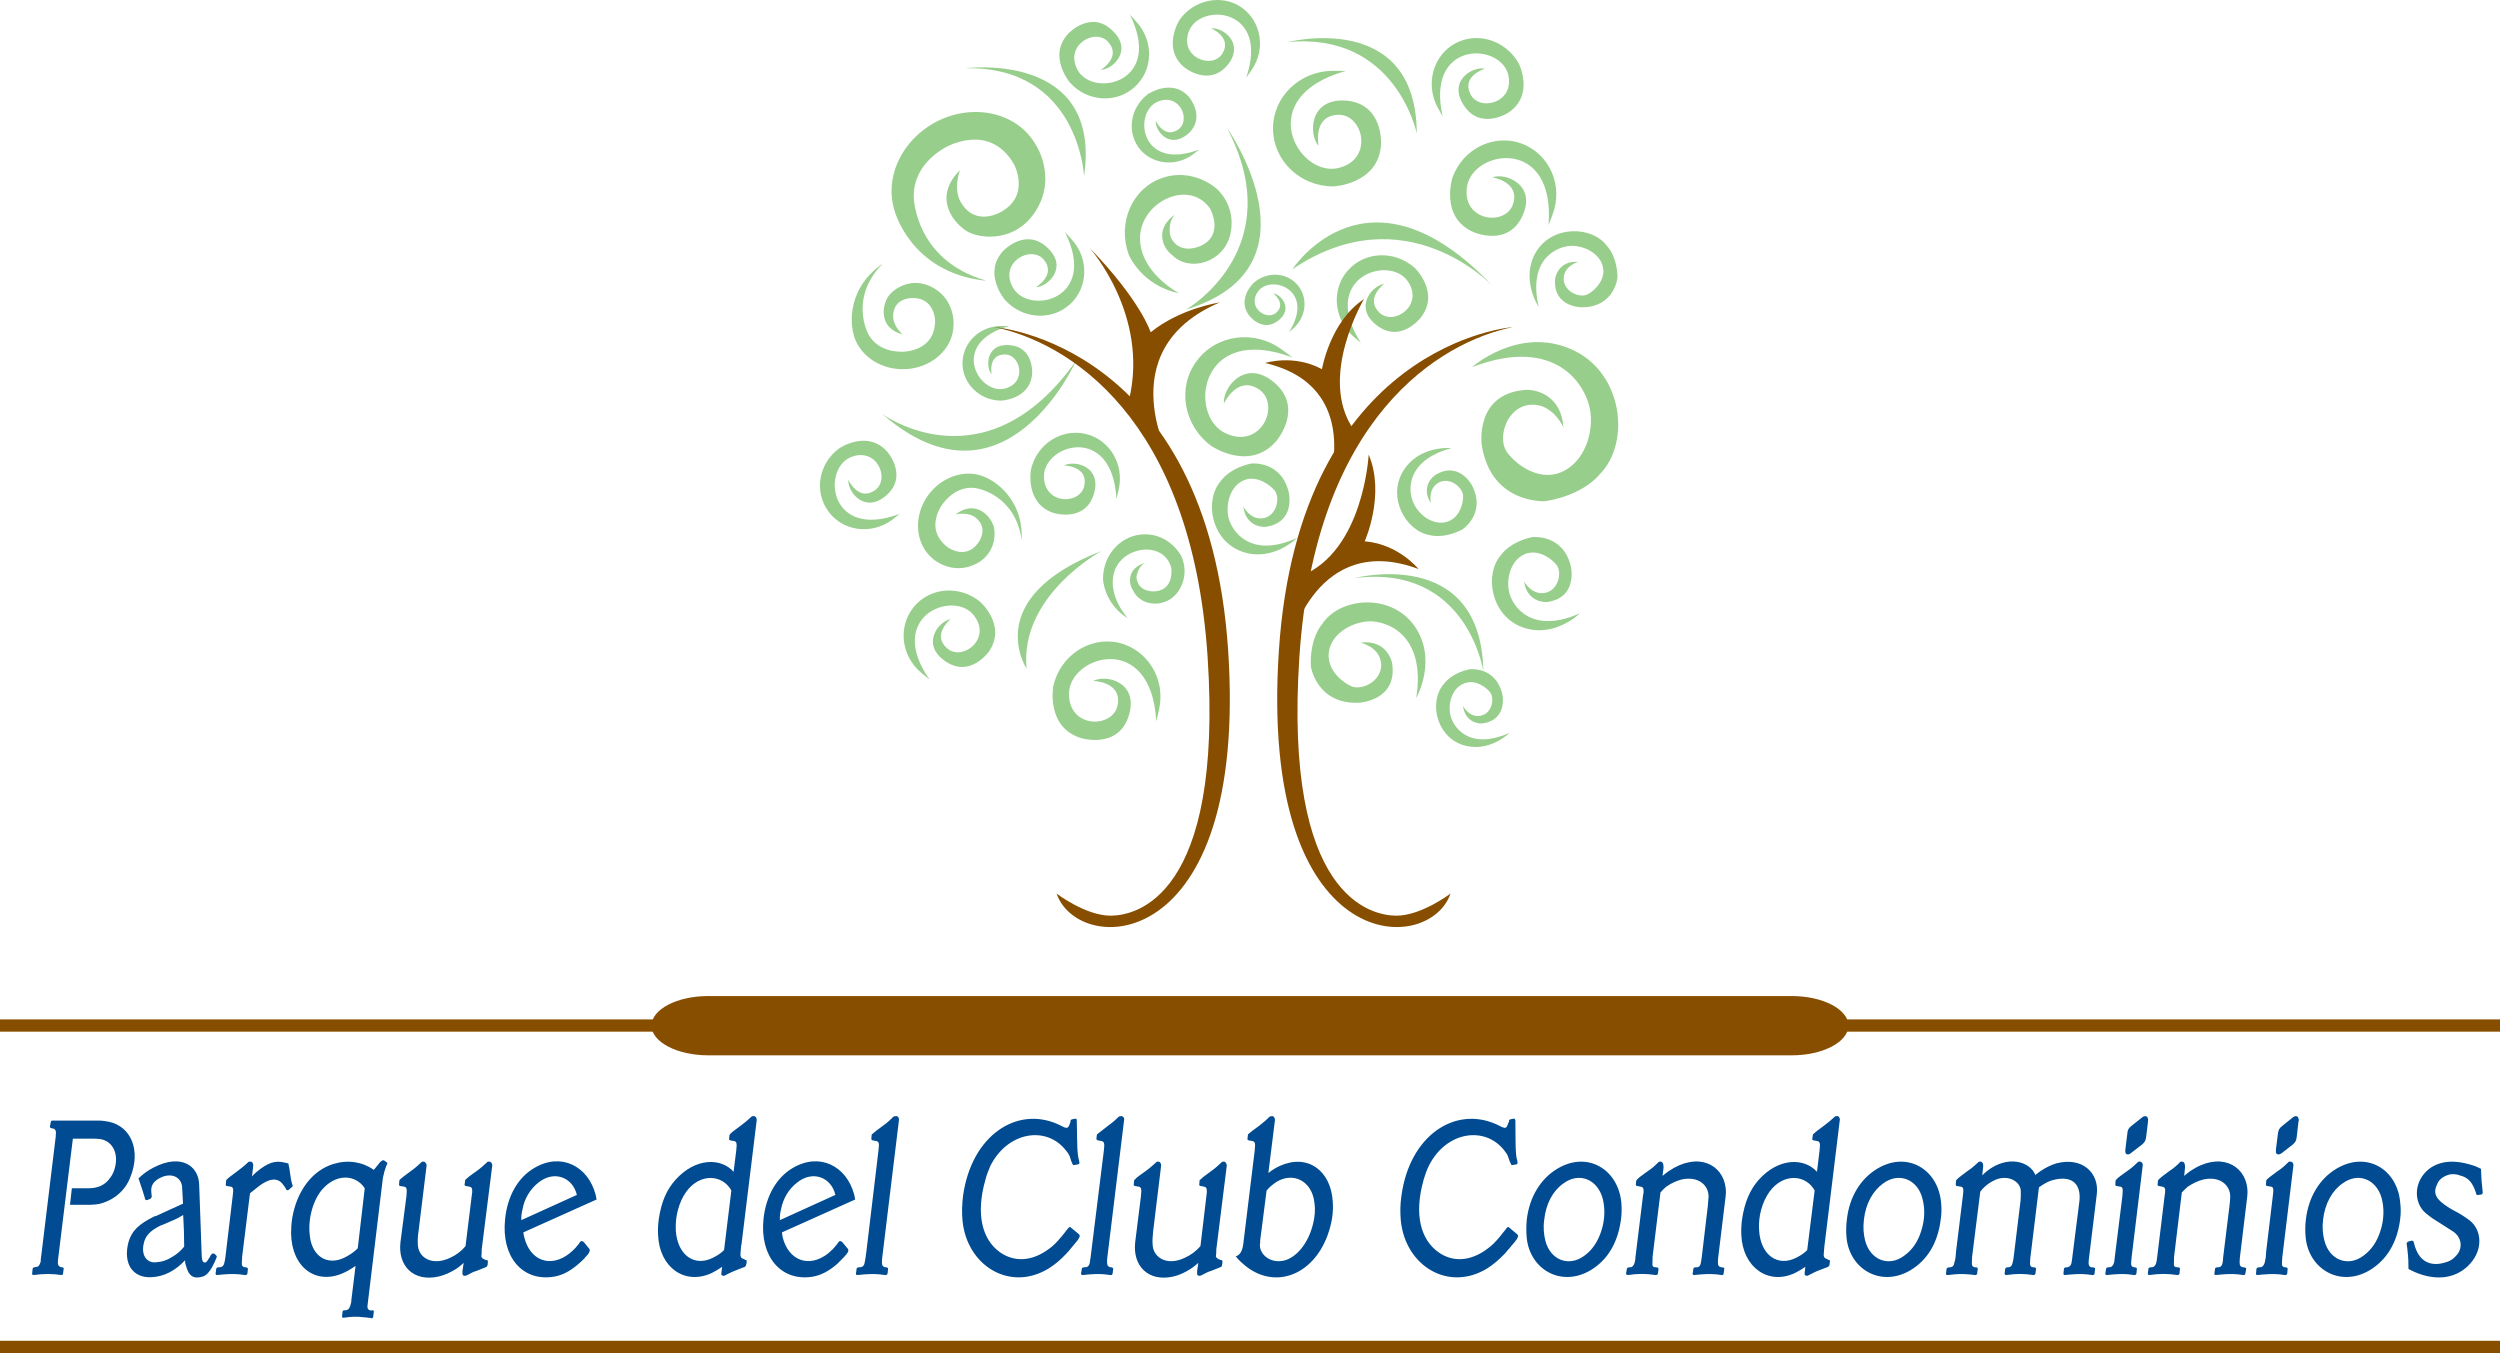 <svg xmlns="http://www.w3.org/2000/svg" width="400" height="216.523"><path d="M5.226 202.955c.05-.05.1-.1.1-.124l.062-.05h.1l.31-.086h.148c.2-.05.398-.323.497-.633l.074-.235.013-.397.112-.857 2.284-18.794v-.16l.025-.374c0-.385-.124-.534-.335-.658h-.05l-.322-.074-.137-.05-.05-.037c-.024-.025-.074-.025-.074-.124l.15-.82c0-.088.11-.187.235-.187h7.523c.546 0 1.043.1 1.552.186 3.5.757 5.177 4.555 3.39 8.925-.808 2.073-2.583 3.638-4.954 4.22-.435.075-.907.138-1.403.138h-3.277l.297-2.645h2.682c1.577 0 2.694-.558 3.476-1.713.248-.31.422-.67.56-1.018.93-2.545-.05-4.742-2.1-5.127-.335-.05-.707-.074-1.08-.074h-3.376l-2.36 19.242-.036.248v.385c0 .31.113.51.36.634l.175.05.198.037h.087l.037.05c.025.025.075.075.075.125l-.112.856c0 .088-.062.163-.16.175H9.62c-.47-.087-1.116-.15-1.96-.15-.857 0-1.515.063-2.086.15h-.298c-.1-.012-.137-.087-.137-.174l.086-.855zM27.87 195.17c-1.738.758-2.024.882-2.21.932-1.725.857-2.408 1.688-2.656 2.843-.46 1.9.496 3.19 1.986 3.017.98-.063 1.787-.348 2.73-.956.67-.41 1.242-.92 1.75-1.552 0-1.664-.06-3.302-.16-5.053-.857.51-1.167.66-1.44.77m1.266-5.288c-.112-1.266-1.266-2.197-2.992-1.65-1.477.558-1.974 1.328-1.95 2.284v.012l.063.732.025.125v.05l-.025.06-.012.076c-.025.075-.075.162-.124.187l-.508.236c-.15.074-.323 0-.36-.1l-.05-.024-.037-.225-.16-.52-.275-.883-.273-.806-.298-.894c.744-.72 1.55-1.316 2.495-1.776 4.345-2.222 7.125-.223 7.212 2.77l.41 11.47c0 .31.062.558.137.745.173.336.52.336.744 0 .224-.347.36-.52.435-.657l.074-.187.174-.21.063-.1.025-.025h.348l.298.274.062.087.037.05c.025.113 0 .25-.335.957-.67 1.465-1.254 2.073-1.825 2.284-1.502.485-2.346 0-2.78-1.8-.113-.223-.125-.52-.125-.78-.323.346-.72.73-1.142 1.054-1.33 1.043-2.73 1.59-4.246 1.65-3.017.162-4.58-2.21-3.65-5.66.534-1.725 1.54-2.805 4.196-4.097l.187-.024 2.532-1.167.484-.21 1.315-.61-.15-2.694zM34.598 203.03c.025-.125.038-.2.298-.25l.373-.036h.048c.273-.05.547-.323.596-.782l.075-.323.073-.473.137-1.155 1.03-8.627c.174-1.267.1-1.503-.496-1.552l-.447-.075c-.137-.05-.2-.16-.162-.223l.062-.57c0-.113.013-.175.062-.212l.024-.025.137-.112c.187-.21.448-.385 1.627-1.266.683-.52 1.217-.944 1.65-1.366.05-.1.138-.124.312-.124.383-.025.594.273.495.906l-.174 1.465c.225-.247.473-.52.734-.72 1.85-1.526 3.004-1.886 4.568-1.476.174.025.36.062.534.15.025.222.1.508.137.72.186 1.427.322 2.147.46 2.58l.073.175c0 .098 0 .173-.05.222l-.05.038-.073.05-.522.46c-.024.023-.073.023-.148 0l-.1-.04-.074-.023-.074-.162-.112-.21-.236-.336c-.893-1.33-2.296-1.342-4.717.73l-.67.535-1.268 10.242v.26l-.037.535c-.05.546.1.82.708.82.198.05.26.123.26.247l-.074.732c-.05.136-.138.248-.31.248h-.1l-.187-.025c-.894-.15-1.95-.174-3.03-.087-.347 0-.645.075-.967.087h-.013l-.236.025c-.173 0-.273-.112-.248-.248l.098-.733zM51.382 190.516c-.87 1.13-1.502 2.62-1.787 4.518-.174 1.18-.112 2.384.087 3.402.645 2.967 3.165 4.134 5.834 2.57.733-.41 1.304-.832 1.726-1.29l1.117-9.598c-1.478-2.247-4.68-2.433-6.978.398m9.485-4.63c.05-.026.05-.05.1-.05.235-.236.384-.236.533-.137l.348.26c.1.024.124.1.124.136v.087l-.025.075-.075.136c-.086.224-.21.51-.372 1.068-.16.633-.186.856-.236 1.005l-2.36 19.59-.06.484-.038.35c-.074.47.137.756.584.793.062 0 .087 0 .136-.037.273 0 .298 0 .273.323l-.075.682c0 .16-.15.285-.298.285l-.137-.074h-.16c-.287-.05-.61-.075-.92-.1-1.043-.136-2.06-.11-3.004.05l-.286.025c-.136 0-.21-.075-.186-.25l.075-.67c0-.185.06-.235.284-.272h.236l.162-.05c.335-.1.51-.347.707-1.24 0-.175.024-.262.024-.35l.67-5.46c-.52.36-1.067.707-1.762 1.042-4.494 2.16-8.48-.757-8.554-6.27 0-.78.05-1.588.174-2.383.757-4.48 3.277-7.684 6.604-8.702 2.334-.708 4.606-.348 6.468.943l1.043-1.29zM63.884 188.964c.025-.112.05-.174.074-.21l.025-.026.137-.112c.223-.21.447-.385 1.65-1.266.634-.447 1.205-.956 1.627-1.366.087-.1.186-.124.348-.124.124 0 .236.025.347.2.15.123.162.31.162.458L66.95 197.12c-.1.646-.136 1.29-.1 1.924 0 2.073 2.16 3.6 5.14 2.222.993-.447 1.85-1.092 2.496-1.887l1.042-8.48.025-.1v-.284c0-.422-.124-.634-.596-.683l-.47-.075c-.126-.05-.188-.16-.15-.223l.074-.57c0-.113.026-.175.076-.212v-.025l.136-.112c.21-.21.447-.41 1.664-1.266.633-.447 1.167-.943 1.626-1.366.062-.1.15-.124.335-.124.273-.025.534.273.51.658l-1.69 13.42v.385l-.012.372-.037.236c-.025.125.037.262.15.336.024.087.098.137.334.236l.286.112.186.025.05.036c.037.025.05.15.012.472l-.012.223-.05.088c0 .05-.037.087-.087.186l-.05.05-.186.087c-.148.05-.284.125-1.464.584-.384.075-.83.336-1.49.683-.1.025-.21.075-.26.075-.298.05-.46-.112-.447-.385v-.373l.198-1.303c-.373.31-.758.684-1.217.97-.942.583-1.85.992-2.817 1.216-3.985.894-6.53-1.7-6.083-5.5l.956-7.36c.124-1.268.05-1.504-.546-1.553l-.484-.075c-.112-.05-.174-.16-.15-.223l.038-.57zM92.3 191.186c-.658-2.805-3.637-4.01-6.17-1.96-1.28 1.017-2.235 2.53-2.545 4.344-.136.558-.2 1.092-.174 1.65l8.89-4.034zm-8.566 5.996c.037.236.062.472.137.72.894 3.8 4.21 5.053 7.263 2.632.57-.472.906-.794 1.316-1.328l.11-.112.25-.385c.148-.15.284-.2.47-.05.05 0 .075.024.112.05l.82 1.005c.236.248.198.534-.162 1.005l-.434.472-.162.21c-.285.274-.546.535-.856.796-1.378 1.204-2.657 1.874-4.072 2.085-4.94.757-8.355-3.19-7.71-9.224.373-3.725 2.074-6.655 4.63-8.157 4.284-2.582 8.642-.36 9.858 4.258.062.274.1.485.15.76l-11.72 5.262zM109.804 190.677c-.558.77-1.03 1.75-1.34 2.942-.31 1.092-.373 2.196-.336 3.227.25 4.022 3.017 5.897 5.97 4.382.734-.36 1.305-.758 1.752-1.218l1.167-9.534c-1.415-2.57-5.016-2.83-7.213.2m7.995-6.58c.148-1.28.073-1.49-.535-1.565l-.447-.074c-.136-.076-.21-.138-.16-.25l.06-.558c0-.087.075-.162.1-.21v-.014l.124-.087c.187-.197.435-.408 1.64-1.277.645-.484 1.203-.956 1.638-1.378.05-.075.174-.1.335-.1.136-.062.248.025.372.15.124.136.162.335.15.484l-2.446 19.948-.05.137-.086 1.068c-.087.682.075.943.46 1.055l.285.136v.025l.136.024h.024c.062.025.075.087.075.21l-.013.05-.012.26-.074.237v.05c-.025.063-.063.125-.137.224l-.05.05-.174.087h-.063l-1.328.522c-.298.1-.67.286-1.552.72-.024.025-.087.05-.16.1-.3.05-.498-.1-.498-.224 0-.136 0-.285.038-.46l.1-.744c-.473.335-1.056.67-1.702 1.006-4.294 1.973-8.354-.92-8.552-6.083-.062-.882 0-1.738.112-2.583.397-2.694 1.24-4.667 2.656-6.244 3.203-3.588 7.312-3.563 9.31-1.303l.423-3.39zM133.664 191.186c-.645-2.805-3.625-4.01-6.145-1.96-1.317 1.017-2.235 2.53-2.57 4.344-.137.558-.2 1.092-.162 1.65l8.876-4.034zm-8.553 5.996c.026.236.063.472.1.72.93 3.8 4.233 5.053 7.312 2.632.546-.472.88-.794 1.29-1.328l.1-.112.26-.385c.163-.15.287-.2.485-.05.025 0 .05.024.087.05l.832 1.005c.248.248.223.534-.174 1.005l-.422.472-.21.21c-.25.274-.522.535-.783.796-1.378 1.204-2.694 1.874-4.047 2.085-4.953.757-8.392-3.19-7.784-9.224.397-3.725 2.098-6.655 4.643-8.157 4.32-2.582 8.652-.36 9.88 4.258.05.274.1.485.15.76l-11.72 5.262zM137.054 203.03c.024-.125.024-.2.297-.25l.374-.036h.037c.3-.05.547-.323.597-.782l.062-.348.074-.447.136-.993 1.924-16.077c.162-1.278.1-1.49-.558-1.564l-.385-.074c-.148-.076-.198-.138-.198-.25l.05-.558c0-.087.025-.162.074-.21l.075-.014.075-.087c.273-.26.696-.545 1.664-1.277.657-.46 1.166-.956 1.588-1.378.074-.075.16-.1.385-.1.087-.062.273.025.397.15.087.136.137.335.112.484l-2.67 21.947c-.16 1.29 0 1.577.683 1.614.187.05.25.125.25.25l-.088.732c-.037.136-.137.248-.323.248h-.087l-.16-.025c-.833-.15-1.963-.174-3.068-.087-.3 0-.62.075-.894.087h-.112l-.2.025c-.135.012-.235-.112-.21-.248l.1-.733zM171.925 179.008c.236-.05.31 0 .335.1l.025.185v.112l.062 3.153c.025 1.8.124 2.607.323 3.19l.025.237v.05c.05.024 0 .05-.025.148-.037.075-.112.112-.174.112l-.57.1c-.162.012-.187.012-.212.012l-.025-.013-.088-.16c-.124-.25-.26-.535-.434-1.193-.112-.247-.224-.495-.61-.955-3.065-3.985-9.285-3.103-12.103 2.458-.298.708-.595 1.44-.782 2.185-1.614 5.65-.46 9.61 2.272 11.595 2.284 1.64 5.177 1.577 7.995-.583.608-.435 1.13-.97 1.937-1.925l.51-.633.21-.285.298-.36.062-.087c.16-.162.298-.162.434 0l1.243 1.03c.186.248.186.31-.137.857-.037.037-.112.15-.2.248l-.545.67-.334.398c-.224.285-.472.583-.757.88-1.007 1.08-1.876 1.79-2.832 2.397-6.195 3.824-13.134-.36-13.83-7.66-.123-1.29-.074-2.594.088-3.935 1.34-9.633 8.565-14.413 15.182-11.458l1.068.52h.1c.074.026.123.063.173.063.21 0 .384-.136.533-.583l.087-.25.025-.048.024-.125v-.137c0-.05.024-.1.06-.124l.05-.037.088-.05.447-.1zM173.092 203.03c.025-.125.05-.2.273-.25l.397-.036h.05c.285-.05.51-.323.57-.782l.038-.348.075-.447.124-.993 1.998-16.077c.16-1.278.05-1.49-.56-1.564l-.42-.074c-.15-.076-.212-.138-.212-.25l.062-.558c0-.087.05-.162.074-.21l.075-.014.087-.087c.31-.26.695-.545 1.638-1.277.646-.46 1.217-.956 1.627-1.378.073-.075.148-.1.37-.1.138-.062.237.025.386.15.112.136.15.335.112.484l-2.682 21.947c-.136 1.29 0 1.577.708 1.614.174.05.223.125.223.25l-.087.732c-.037.136-.1.248-.273.248h-.11l-.175-.025c-.832-.15-1.962-.174-3.054-.087-.298 0-.62.075-.894.087h-.087l-.2.025c-.172.012-.26-.112-.26-.248l.125-.733zM181.46 188.964c0-.112.037-.174.074-.21l.037-.026.125-.112c.137-.21.447-.385 1.64-1.266.644-.447 1.166-.956 1.638-1.366.05-.1.136-.124.285-.124.137 0 .286.025.41.2.087.123.11.31.11.458l-1.29 10.602c-.05.646-.124 1.29-.074 1.924.025 2.073 2.172 3.6 5.115 2.222 1.004-.447 1.848-1.092 2.543-1.887l1.006-8.48.01-.1v-.284c0-.422-.135-.634-.594-.683l-.423-.075c-.186-.05-.223-.16-.186-.223l.038-.57c0-.113.024-.175.1-.212l.048-.025.125-.112c.198-.21.46-.41 1.626-1.266.633-.447 1.18-.943 1.614-1.366.087-.1.16-.124.36-.124.26-.025.484.273.484.658l-1.676 13.42v.385l-.025.372-.036.236c-.025.125.037.262.174.336.037.087.11.137.335.236l.31.112.162.025v.036c.074.025.1.15.05.472l-.05.223v.088c0 .05-.025.087-.1.186l-.05.05-.186.087c-.137.05-.298.125-1.465.584-.373.075-.807.336-1.503.683-.074.025-.15.075-.26.075-.273.05-.447-.112-.422-.385v-.373l.198-1.303c-.385.31-.794.684-1.254.97-.906.583-1.812.992-2.756 1.216-4.01.894-6.53-1.7-6.095-5.5l.92-7.36c.148-1.268.048-1.504-.535-1.553l-.435-.075c-.16-.05-.21-.16-.186-.223l.062-.57zM201.583 199.23c-.025 1.515 1.8 3.14 4.22 2.36 2.037-.746 3.9-3.228 4.47-6.68.186-1.092.136-2.147-.075-3.153-.645-2.855-3.277-4.196-5.884-2.706-.633.435-1.23.87-1.664 1.453l-1.018 7.933c0 .273 0 .534-.05.795m-2.656-.21l1.825-14.922c.138-1.28.075-1.478-.533-1.565l-.434-.074c-.162-.076-.21-.138-.187-.25l.063-.558c0-.087.023-.16.048-.21l.075-.014.074-.086c.224-.2.447-.36 1.69-1.28.632-.483 1.165-.955 1.575-1.377.112-.075.186-.1.373-.1.285-.06.52.286.496.634l-1.054 8.465c.56-.46 1.204-.856 1.9-1.167 4.406-1.95 8.106.782 8.404 5.736.124 1.688-.112 3.4-.82 5.363-2.42 6.604-8.628 8.714-13.295 4.804-.522-.434-.993-.856-1.403-1.414.645-.186 1.043-.77 1.204-1.987M242.065 179.008c.224-.05.323 0 .348.1l.05.185v.112l.025 3.153c.024 1.8.086 2.607.285 3.19l.025.237v.05c.074.024 0 .05-.025.148-.025.075-.074.112-.124.112l-.585.1c-.16.012-.186.012-.198.012l-.037-.013-.075-.16c-.15-.25-.26-.535-.472-1.193-.074-.247-.235-.495-.583-.955-3.08-3.985-9.323-3.103-12.092 2.458-.347.708-.595 1.44-.82 2.185-1.6 5.65-.433 9.61 2.323 11.595 2.248 1.64 5.152 1.577 7.958-.583.608-.435 1.155-.97 1.95-1.925l.496-.633.236-.285.273-.36.074-.087c.162-.162.298-.162.422 0l1.228 1.03c.21.248.21.31-.1.857-.074.037-.136.15-.185.248l-.57.67-.324.398c-.25.285-.522.583-.746.88-1.055 1.08-1.887 1.79-2.843 2.397-6.206 3.824-13.133-.36-13.853-7.66-.112-1.29-.1-2.594.1-3.935 1.303-9.633 8.54-14.413 15.17-11.458l1.055.52h.124c.074.026.124.063.16.063.237 0 .386-.136.523-.583l.085-.25.05-.048.05-.125v-.137c0-.05.025-.1.05-.124l.024-.037.086-.05.46-.1zM247.255 198.51c.794 3.08 3.724 4.27 6.257 2.396 1.29-.943 2.147-2.247 2.718-4.01.57-1.8.596-3.562.2-5.14-.845-3.078-3.763-4.27-6.283-2.407-1.676 1.166-2.793 3.226-3.066 5.77-.185 1.243-.073 2.36.175 3.39m1.887-11.495c4.817-2.918 9.708.037 10.266 5.325.075.92.075 1.838-.05 2.756-.496 3.75-2.147 6.518-4.89 8.157-4.705 2.768-9.684-.162-10.193-5.19-.086-.98-.086-1.96.013-2.942.422-3.624 2.234-6.53 4.854-8.105M260.302 203.03c.025-.125.05-.2.298-.25l.41-.036c.186-.05.434-.323.546-.782l.087-.398c0-.16.025-.298.025-.397l.124-.993 1.08-8.79.1-.608v-.26c.024-.423-.137-.634-.61-.683l-.434-.075c-.173-.05-.21-.16-.198-.223l.062-.57c.05-.113.074-.175.124-.212v-.025l.136-.112c.174-.21.423-.385 1.64-1.266.694-.447 1.203-.944 1.638-1.366.062-.1.124-.124.335-.124.335-.025.583.373.472 1.242l-.137 1.042c.323-.273.633-.496.98-.757 4.68-3.165 8.68-1.092 9.125 2.682.062.433.062.855 0 1.315l-1.19 9.782-.026.26-.026.535c0 .52.137.732.596.82h.21c.187.05.262.123.212.247l-.1.732c0 .136-.074.248-.248.248h-.1l-.148-.025c-.88-.15-1.96-.174-3.004-.087-.298 0-.62.075-.92.087h-.098l-.2.025c-.173 0-.26-.112-.235-.248l.11-.733c0-.125.088-.2.274-.25h.224l.223-.036c.274-.05.423-.323.498-.782l.05-.323.074-.473.968-8.18c.05-.498.075-1.02.124-1.54 0-1.85-1.676-3.303-4.32-2.72-.82.212-1.65.584-2.458 1.155-.348.286-.645.596-.92.92l-1.265 10.315v.05l-.01.795c-.05.52.01.732.297.782l.273.037h.112c.223.05.285.125.285.25l-.1.732c-.024.136-.123.248-.297.248h-.075l-.198-.025c-.57-.087-1.242-.15-2-.15-.77 0-1.427.063-1.998.15h-.088l-.173.025c-.188 0-.262-.112-.262-.248l.124-.733zM283.12 190.677c-.56.77-1.03 1.75-1.354 2.942-.285 1.092-.385 2.196-.31 3.227.236 4.022 3.017 5.897 5.96 4.382.72-.36 1.302-.758 1.737-1.218l1.192-9.534c-1.416-2.57-5.016-2.83-7.226.2m8.007-6.58c.15-1.28.074-1.49-.56-1.565l-.41-.074c-.185-.076-.222-.138-.185-.25l.075-.558c.024-.087.05-.162.074-.21l.038-.014.1-.087c.198-.197.46-.408 1.65-1.277.646-.484 1.193-.956 1.64-1.378.05-.075.148-.1.31-.1.16-.062.298.025.372.15.112.136.186.335.137.484l-2.433 19.948-.025.137-.088 1.068c-.112.682.062.943.46 1.055l.235.136.05.025.15.024c.048.025.086.087.086.21l-.038.05-.012.26-.037.237v.05c-.05.063-.05.125-.15.224l-.086.05-.124.087h-.075l-1.364.522c-.298.1-.646.286-1.502.72-.075.025-.112.05-.162.1-.323.05-.51-.1-.51-.224 0-.136 0-.285.026-.46l.087-.744c-.472.335-1.03.67-1.7 1.006-4.234 1.973-8.318-.92-8.542-6.083-.037-.882 0-1.738.124-2.583.41-2.694 1.254-4.667 2.644-6.244 3.204-3.588 7.29-3.563 9.337-1.303l.41-3.39zM298.426 198.51c.807 3.08 3.762 4.27 6.257 2.396 1.304-.943 2.197-2.247 2.73-4.01.572-1.8.597-3.562.175-5.14-.795-3.078-3.762-4.27-6.282-2.407-1.638 1.166-2.793 3.226-3.078 5.77-.15 1.243-.075 2.36.198 3.39m1.9-11.495c4.804-2.918 9.732.037 10.24 5.325.1.92.1 1.838-.048 2.756-.46 3.75-2.123 6.518-4.867 8.157-4.704 2.768-9.694-.162-10.203-5.19-.087-.98-.087-1.96.05-2.942.397-3.624 2.21-6.53 4.83-8.105M311.45 203.03c.05-.125.098-.2.322-.25h.198l.2-.036c.297-.05.483-.323.545-.782l.1-.348.074-.447.086-.993 1.08-8.79c.16-1.266.112-1.502-.51-1.55l-.458-.076c-.162-.05-.187-.16-.162-.223l.038-.57c0-.113.024-.175.11-.212v-.025l.138-.112c.186-.21.447-.385 1.614-1.266.695-.447 1.204-.944 1.676-1.366.024-.1.15-.124.322-.124.336-.025.547.323.472.906l-.136 1.304c.21-.248.446-.422.732-.683 3.352-2.644 6.915-1.552 7.76.608.26-.186.533-.397.806-.608.87-.583 1.713-.993 2.582-1.254 4.11-1.067 6.84 1.515 6.455 4.88l-1.24 10.154-.05.422-.026.372c-.038.41.11.732.397.782l.174.037h.212c.21.05.273.125.248.25l-.075.732c0 .136-.124.248-.31.248h-.087l-.136-.025c-.92-.15-1.974-.174-3.03-.087-.285 0-.608.075-.918.087h-.075l-.2.025c-.185 0-.223-.112-.223-.248l.075-.733c.037-.125.05-.2.31-.25h.16l.188-.036c.298-.1.51-.323.57-.782l.088-.56.024-.235 1.118-8.827c.36-2.768-1.018-4.27-3.985-3.587-.633.15-1.217.397-1.813.782-.21.124-.434.298-.658.434l-1.365 11.197-.026.186-.025.61c-.05.458.06.73.36.78l.21.038h.124c.2.05.26.125.26.25l-.098.732c-.025.136-.112.248-.286.248h-.1l-.148-.025c-.608-.087-1.254-.15-1.912-.15-.72 0-1.378.063-1.974.15h-.074l-.162.025c-.21 0-.273-.112-.273-.248l.087-.733c.05-.125.087-.2.31-.25h.187l.162-.036c.36-.1.484-.323.646-1.242 0-.1.05-.236.05-.335l1.104-9.038c.037-.485.062-1.006.037-1.602-.038-1.353-1.813-2.62-3.96-1.8-.41.174-.795.397-1.143.62-.57.41-1.043.857-1.378 1.33l-1.317 10.49v.185l-.025.61c-.024.458.05.68.336.78l.21.038h.174c.187.05.236.125.212.25l-.087.732c0 .136-.125.248-.298.248h-.075l-.16-.025c-.312-.012-.597-.087-.895-.087-.98-.087-1.726-.062-3.042.087l-.26.025c-.224.012-.298-.112-.25-.248l.076-.733zM340.374 181.366c.05-.608.186-.83.633-1.204l1.8-1.428c.075-.05.15-.1.26-.124.324-.1.572.075.622.435.01.112.01.223 0 .36l-.3 2.47c-.06.584-.247.894-.645 1.242l-1.812 1.39c-.1.062-.162.137-.286.162-.273.123-.583-.026-.583-.35-.025-.173-.025-.285 0-.42l.31-2.534zm-3.4 21.663c.024-.125.048-.2.26-.25l.434-.036h.025c.198-.05.484-.373.57-.782l.038-.26.063-.535.124-.993 1.093-8.79c.11-1.266.1-1.502-.522-1.55l-.422-.076c-.16-.05-.223-.16-.186-.223l.037-.57c0-.113.025-.175.1-.212l.05-.025.06-.112c.225-.21.448-.385 1.677-1.266.683-.447 1.192-.944 1.64-1.366.024-.1.11-.124.322-.124.31-.025.558.273.496.658l-1.775 14.65v.036l-.074.758c-.038.546.074.732.52.82h.175c.174.05.223.123.223.247l-.073.732c-.038.136-.137.248-.298.248h-.088l-.174-.025c-.857-.15-1.924-.174-2.967-.087-.31 0-.607.075-.93.087h-.075l-.198.025c-.2 0-.26-.112-.248-.248l.123-.733zM343.738 203.03c.025-.125.075-.2.286-.25l.422-.036c.21-.05.484-.323.57-.782l.076-.398c.024-.16.05-.298.05-.397l.123-.993 1.068-8.79.087-.608v-.26c.05-.423-.15-.634-.62-.683l-.398-.075c-.174-.05-.236-.16-.186-.223l.05-.57c0-.113.074-.175.074-.212l.05-.025.11-.112c.2-.21.448-.385 1.615-1.266.72-.447 1.242-.944 1.65-1.366.076-.1.15-.124.324-.124.384-.025.595.373.483 1.242l-.1 1.042c.286-.273.61-.496.944-.757 4.668-3.165 8.69-1.092 9.15 2.682.05.433.05.855 0 1.315l-1.18 9.782-.025.26-.024.535c0 .52.124.732.595.82h.187c.223.05.273.123.273.247l-.137.732c0 .136-.062.248-.298.248h-.074l-.15-.025c-.88-.15-1.923-.174-3.028-.087-.286 0-.61.075-.906.087h-.1l-.16.025c-.2 0-.25-.112-.237-.248l.1-.733c0-.125.074-.2.285-.25h.198l.21-.036c.287-.05.46-.323.535-.782l.04-.323.036-.473 1.005-8.18c.076-.498.1-1.02.125-1.54 0-1.85-1.7-3.303-4.295-2.72-.844.212-1.65.584-2.508 1.155-.335.286-.62.596-.943.92l-1.242 10.315v.05l-.013.795c-.05.52.013.732.323.782l.273.037h.15c.16.05.21.125.21.25l-.073.732c-.025.136-.112.248-.286.248h-.073l-.2-.025c-.607-.087-1.24-.15-2.023-.15-.732 0-1.415.063-2.01.15h-.063l-.16.025c-.186 0-.273-.112-.248-.248l.086-.733zM364.47 181.366c.087-.608.224-.83.67-1.204l1.776-1.428c.062-.05.137-.1.248-.124.31-.1.596.075.596.435.075.112.075.223 0 .36l-.285 2.47c-.038.584-.224.894-.62 1.242l-1.79 1.39c-.098.062-.222.137-.31.162-.285.123-.607-.026-.607-.35v-.42l.322-2.534zm-3.438 21.663c.037-.125.062-.2.322-.25l.41-.036h.025c.222-.05.495-.373.582-.782l.05-.26.1-.535.074-.993 1.055-8.79c.162-1.266.125-1.502-.47-1.55l-.448-.076c-.15-.05-.21-.16-.186-.223l.05-.57c0-.113.025-.175.074-.212l.05-.025.087-.112c.26-.21.447-.385 1.663-1.266.696-.447 1.205-.944 1.64-1.366.024-.1.136-.124.334-.124.286-.025.56.273.497.658l-1.774 14.65v.036l-.05.758c-.037.546.05.732.484.82h.2c.185.05.222.123.222.247l-.062.732c-.05.136-.136.248-.285.248h-.1l-.186-.025c-.87-.15-1.9-.174-2.968-.087-.335 0-.633.075-.956.087h-.05l-.198.025c-.2 0-.298-.112-.248-.248l.062-.733zM371.907 198.51c.794 3.08 3.75 4.27 6.256 2.396 1.28-.943 2.173-2.247 2.72-4.01.57-1.8.595-3.562.198-5.14-.83-3.078-3.76-4.27-6.28-2.407-1.677 1.166-2.807 3.226-3.105 5.77-.16 1.243-.062 2.36.212 3.39m1.887-11.495c4.83-2.918 9.745.037 10.23 5.325.123.92.123 1.838 0 2.756-.473 3.75-2.16 6.518-4.905 8.157-4.68 2.768-9.684-.162-10.205-5.19-.1-.98-.1-1.96.025-2.942.422-3.624 2.222-6.53 4.854-8.105M385.835 198.51c.112-.024.26.05.348.15l.012.086.05.174c.646 2.694 2.408 4.01 5.363 2.955.51-.174.92-.472 1.29-.87 1.23-1.216 1.007-2.98-.37-3.947-.957-.608-1.653-1.055-2.335-1.49-.596-.347-1.254-.782-1.987-1.39-2.06-1.64-2.11-5.14.46-7.163 1.763-1.316 4.183-1.564 7.448-.398.31.125.584.286.844.398.05.807.063 1.365.087 1.825l.112 1.154.075.733v.173l-.038.025v.087c-.024.05-.087.05-.173.112l-.47.062c-.113.074-.2 0-.324-.062l-.025-.062-.024-.05v-.087c-.546-1.7-1.216-2.52-2.582-2.855-.496-.2-1.08-.248-1.638-.16-1.043.272-1.714.818-2 1.526-.732 1.49-.272 2.458 1.925 3.823.31.198.547.31.845.483.956.484 1.726 1.018 2.42 1.527 1.938 1.527 2.15 4.593.113 6.878-2.05 2.31-5.227 2.967-8.94 1.365-.32-.15-.657-.31-.967-.484 0-1.155-.01-1.677-.173-3.13-.037-.285-.062-.595-.11-.806v-.15l.048-.123.062-.074.062-.062.05-.025.545-.15z" fill="#004b91"/><path d="M295.745 164.098c0 2.595-4.06 4.755-9.05 4.755h-173.39c-5.003 0-9.062-2.16-9.062-4.755 0-2.582 4.06-4.73 9.062-4.73h173.39c4.99 0 9.05 2.148 9.05 4.73" fill="#884e00"/><path d="M400 165.066v-1.96H0v1.96h400zM400 216.523v-1.998H0v1.998h400z" fill="#884e00"/><path d="M144.44 53.537c-3.96-1.143-3.253-4.643-2.347-6.06.758-1.19 3.75-3.388 7.238-1.426 3.514 2 3.24 5.848 3.24 5.848 0 3.972-3.65 7.175-8.13 7.175-3.96 0-7.275-2.545-7.945-5.884 0 0-1.726-6.32 4.518-10.863l.174-.1c-5.375 5.5-2.284 11.185-2.284 11.185 1.043 1.987 3.128 2.868 5.388 2.868 0 0 5.326.15 5.326-5.028 0 0-.1-3.575-3.55-3.575 0 0-3.14-.124-3.166 2.905 0 0-.136 1.39 1.49 2.917l.05.037zM152.906 82.288c3.178-2.37 5.463.2 6.02 1.738.473 1.316.4 4.842-3.14 6.37-3.575 1.538-6.38-.87-6.38-.87-3.03-2.36-3.39-7.002-.783-10.453 2.322-3.017 6.195-4.11 9.162-2.657 0 0 5.86 2.384 5.698 9.77l-.024.162c-1.057-7.3-7.227-8.23-7.227-8.23-2.147-.374-4.06.73-5.363 2.457 0 0-3.19 3.985.783 7.002 0 0 2.78 2.035 4.78-.62 0 0 1.936-2.347-.35-4.16 0 0-1.017-.894-3.127-.51h-.05zM153.59 27.23c-4.52 4.482-.858 8.728 1.39 9.92 1.96 1.018 7.622 1.738 10.862-3.6 3.215-5.326-.075-10.317-.075-10.317-2.99-5.338-10.316-6.914-16.362-3.538-5.363 3.054-7.895 8.94-6.28 13.99 0 0 2.507 9.82 14.325 11.2h.273c-11.36-3.29-11.52-13.322-11.52-13.322-.112-3.488 2.06-6.28 5.052-7.97 0 0 7.114-4.196 11.024 2.77 0 0 2.606 4.89-2.074 7.522 0 0-4.122 2.532-6.48-1.54 0 0-1.23-1.75-.162-5.04l.025-.074zM160.206 52.16c-3.44 0-6.207 2.643-6.207 5.97 0 3.277 2.767 5.97 6.206 5.97 0 0 4.593-.185 4.94-4.294 0 0 .324-4.358-3.736-4.594-3.687-.223-3.736 3.526-2.743 4.693 0 0-.633-3.103 1.998-3.19 2.645-.15 3.774 4.643 0 5.474-4.134.906-8.85-7.338.82-10.03h-1.28zM213.327 11.328c-5.35 0-9.646 4.134-9.646 9.212 0 5.127 4.296 9.286 9.647 9.286 0 0 7.163-.31 7.635-6.605 0 0 .508-6.74-5.748-7.137-5.773-.31-5.847 5.45-4.234 7.262 0 0-1.005-4.804 3.08-4.978 4.083-.186 5.846 7.225 0 8.53-6.42 1.44-13.694-11.385 1.265-15.544l-1.998-.025zM205.158 55.982c-4.407-3.314-10.577-2.47-13.693 1.788-3.166 4.22-2.098 10.33 2.36 13.594 0 0 6.082 4.183 10.39-.807 0 0 4.568-5.3-.435-9.435-4.606-3.787-8.18.906-7.958 3.45 0 0 2.11-4.605 5.612-2.27 3.525 2.358.422 9.62-5.252 7.063-6.182-2.706-4.42-17.827 10.64-12.166l-1.664-1.218zM178.99 78.328c.93-4.06-1.48-8.057-5.352-8.913-3.885-.882-7.796 1.7-8.69 5.747 0 0-.993 5.488 3.724 6.94 0 0 5.053 1.527 6.38-3.166 1.218-4.345-3.127-5.35-4.815-4.456 0 0 3.848.062 3.265 3.165-.534 3.14-6.468 3.216-6.468-1.452 0-5.102 10.95-8.454 11.595 3.637l.36-1.502zM185.444 113.547c1.105-4.866-1.812-9.62-6.493-10.726-4.654-1.004-9.31 2.075-10.427 6.953 0 0-1.216 6.592 4.445 8.318 0 0 6.095 1.888 7.697-3.785 1.477-5.214-3.737-6.456-5.76-5.35 0 0 4.593.05 3.922 3.823-.658 3.76-7.796 3.898-7.796-1.763.026-6.145 13.185-10.155 13.967 4.394l.447-1.863zM206.995 52.482c2.073-1.863 2.322-4.98.546-6.965-1.774-1.986-4.89-2.098-6.975-.236 0 0-2.707 2.56-.708 5.19 0 0 2.135 2.856 4.717.783 2.347-1.863.41-4.147-.844-4.308 0 0 2.06 1.552.534 3.03-1.552 1.49-4.817-.808-2.98-3.353 2-2.768 9.3-.31 4.93 6.542l.78-.682zM248.422 34.295c1.725-4.594-.472-9.62-4.916-11.31-4.432-1.65-9.41.77-11.1 5.388 0 0-2.06 6.294 3.242 8.715 0 0 5.698 2.632 8.007-2.694 2.135-4.88-2.793-6.803-4.89-6.02 0 0 4.493.694 3.326 4.27-1.166 3.612-8.143 2.78-7.386-2.694.832-6.02 14.202-8.243 13.06 6.083l.658-1.738zM216.542 53.834c-3.166-2.805-3.575-7.572-.857-10.59 2.694-3.04 7.45-3.214 10.652-.41 0 0 4.11 3.912 1.018 7.947 0 0-3.253 4.308-7.176 1.192-3.588-2.855-.61-6.294 1.29-6.554 0 0-3.116 2.31-.77 4.593 2.297 2.235 7.276-1.203 4.495-5.077-3.042-4.208-14.14-.496-7.45 9.92l-1.203-1.02zM200.267 11.18c2.284-3.29 1.564-7.735-1.602-9.982C195.487-1 191.03-.08 188.722 3.185c0 0-2.918 4.593.83 7.634 0 0 3.974 3.202 6.953-.534 2.645-3.414-.894-5.96-2.706-5.748 0 0 3.4 1.44 1.774 4.047-1.638 2.62-7.026.546-5.313-3.662 1.875-4.58 12.95-3.625 9.125 7.523l.882-1.267zM190.844 24.723c-2.793 2.06-6.654 1.564-8.64-1.08-1.974-2.694-1.29-6.53 1.477-8.59 0 0 3.85-2.608 6.556.46 0 0 2.855 3.363-.26 5.995-2.906 2.346-5.165-.56-5.053-2.185 0 0 1.316 2.905 3.55 1.427 2.198-1.49.25-6.045-3.314-4.444-3.85 1.7-2.757 11.185 6.727 7.623l-1.043.793zM230.06 17.262c-2.047-3.76-.793-8.354 2.745-10.303 3.6-1.963 8.168-.486 10.217 3.24 0 0 2.532 5.064-1.7 7.832 0 0-4.545 2.967-7.2-1.316-2.422-3.873 1.55-6.133 3.475-5.723 0 0-3.774 1.105-2.334 4.06 1.44 2.93 7.312 1.353 5.996-3.29-1.478-5.003-13.198-5.19-10.43 6.877l-.77-1.378zM181.832 3.495c2.805 3.078 2.67 7.734-.26 10.403-2.943 2.706-7.61 2.408-10.38-.683 0 0-3.637-4.258-.248-7.858 0 0 3.625-3.873 7.1-.41 3.266 3.14-.01 6.182-1.923 6.232 0 0 3.316-1.975 1.243-4.408-2.024-2.433-7.226.447-4.892 4.52 2.56 4.38 13.73 1.873 8.306-8.952l1.056 1.155z" fill="#97ce8b"/><path d="M171.428 38.267c2.83 3.042 2.732 7.71-.235 10.428-2.955 2.67-7.598 2.384-10.404-.72 0 0-3.626-4.246-.25-7.858 0 0 3.64-3.85 7.14-.397 3.24 3.115-.05 6.182-1.937 6.23 0 0 3.314-1.96 1.266-4.406-2.062-2.408-7.263.46-4.917 4.507 2.532 4.42 13.743 1.888 8.293-8.925l1.042 1.142zM142.727 83.182c-3.315 2.42-7.86 1.837-10.18-1.353-2.334-3.13-1.577-7.673 1.713-10.082 0 0 4.556-3.116 7.747.584 0 0 3.4 3.935-.31 7.026-3.427 2.843-6.084-.682-5.96-2.582 0 0 1.577 3.45 4.184 1.713 2.645-1.763.35-7.14-3.897-5.3-4.57 2.06-3.253 13.257 7.933 9.024l-1.23.968zM147.48 107.713c-3.276-2.682-3.884-7.4-1.277-10.59 2.57-3.165 7.312-3.538 10.614-.844 0 0 4.308 3.773 1.415 7.957 0 0-3.08 4.43-7.138 1.452-3.75-2.707-.894-6.307 1.005-6.618 0 0-3.067 2.446-.597 4.63 2.446 2.21 7.288-1.49 4.296-5.263-3.217-4.11-14.178.123-7.077 10.29l-1.242-1.017zM141.162 66.237s16.4 12.09 31-8.492c0 0-11.348 25.55-31 8.492M185.966 38.093c-.298-2.284 1.974-3.724 1.974-3.724-1.28 1.55-.634 3.574-.634 3.574 1.478 3.067 4.867 1.366 4.867 1.366 3.76-1.8 1.44-5.934 1.44-5.934-3.34-4.817-11.06-1.117-11.21 4.568-.124 5.674 6.257 8.976 6.257 8.976-6.083-1.242-8.07-6.195-8.07-6.195-1.812-4.978.472-10.465 5.19-12.19 3.053-1.143 6.418-.386 8.876 1.65 0 0 3.227 2.682 2.21 7.25-1.02 4.57-6.493 6.158-9.262 3.427 0 0-1.402-.907-1.638-2.77M180.888 92.158c.385-1.64 2.284-2.086 2.284-2.086-1.254.745-1.34 2.32-1.34 2.32.26 2.51 3.004 2.224 3.004 2.224 3.103-.286 2.57-3.737 2.57-3.737-1.093-4.272-7.4-3.638-8.988.247-1.54 3.936 2.048 7.81 2.048 7.81-3.886-2.385-3.985-6.32-3.985-6.32 0-3.973 3.018-7.126 6.717-7.126 2.458 0 4.544 1.354 5.748 3.378 0 0 1.527 2.73-.348 5.636-1.874 2.917-6.095 2.62-7.287 0 0 0-.77-.993-.422-2.346M164.253 106.98s-7.486-11.272 11.992-18.82c0 0-13.134 7.088-11.992 18.82" fill="#97ce8b"/><path d="M189.777 49.527s16.796-9.646 6.505-29.124c0 0 15.803 22.296-6.505 29.124M173.452 28.2s-.82-17.617-18.944-17.28c0 0 21.86-2.882 18.944 17.28M226.684 21.36s-3.34-16.29-20.657-14.625c0 0 20.595-5.276 20.657 14.624M206.797 43.07s12.004-18.558 32.14 2.807c0 0-13.978-15.06-32.14-2.806M246.187 49.105s-3.004-4.494-.397-8.827c2.607-4.295 8.95-4.134 11.31-.943 0 0 1.626 1.527 1.7 5.052 0 0-.41 4.73-5.66 4.78 0 0-4.706.062-4.32-4.556 0 0 .37-2.94 3.698-2.718 0 0-2.197.596-2.32 2.545-.138 2.172 2.494 3.29 3.76 2.68 1.03-.495 2.694-2.022 2.583-3.946-.198-2.346-2.706-3.798-4.978-3.835-2.222-.025-7.187 1.9-5.375 9.77M235.536 58.738s7.312-6.517 15.73-2.917c8.453 3.576 9.744 15.06 4.64 20.112 0 0-2.444 3.265-8.676 4.258 0 0-8.616.534-10.143-8.926 0 0-1.253-8.404 7.2-8.9 0 0 5.4-.137 5.86 5.995 0 0-1.713-3.86-5.226-3.6-3.947.297-5.325 5.35-3.872 7.473 1.117 1.676 4.32 4.37 7.77 3.625 4.172-.97 6.17-5.86 5.65-9.92-.51-4.06-5.3-12.4-18.932-7.2M232.234 71.7s-5.227-.535-7.76 3.723c-2.544 4.233.51 9.62 4.346 10.204 0 0 2.085.658 5.127-.893 0 0 3.923-2.52 1.564-7.09 0 0-2.122-4.034-5.946-1.588 0 0-2.383 1.64-.633 4.47 0 0-.495-2.248 1.156-3.253 1.812-1.08 3.935.658 4.01 2.06.05 1.093-.484 3.265-2.222 4.023-2.086.918-4.52-.57-5.562-2.57-1.093-1.875-1.65-7.04 5.922-9.087M252.78 98.13s-4.085 4.058-9.15 2.246c-5.09-1.813-6.232-8.492-3.427-11.632 0 0 1.316-2.01 4.94-2.806 0 0 5.08-.596 6.233 4.88 0 0 1.03 4.89-3.898 5.51 0 0-3.128.224-3.637-3.326 0 0 1.106 2.172 3.24 1.874 2.26-.285 2.893-3.302 1.975-4.48-.733-.945-2.707-2.422-4.68-1.876-2.446.708-3.402 3.675-2.955 6.02.422 2.347 3.526 7.09 11.36 3.59M241.52 117.26s-3.415 3.388-7.648 1.874c-4.245-1.54-5.214-7.1-2.818-9.733 0 0 1.068-1.688 4.097-2.32 0 0 4.222-.51 5.24 4.084 0 0 .87 4.084-3.29 4.593 0 0-2.62.16-3.03-2.818 0 0 .944 1.85 2.682 1.6 1.925-.236 2.446-2.756 1.676-3.75-.583-.793-2.272-2.047-3.898-1.526-2.048.56-2.88 3.017-2.495 5.04.36 1.925 2.954 5.872 9.484 2.955M207.554 86.05s-3.923 3.985-8.89 2.185c-4.915-1.788-6.032-8.243-3.3-11.31 0 0 1.228-1.96 4.804-2.756 0 0 4.916-.56 6.07 4.766 0 0 1.03 4.755-3.8 5.363 0 0-3.053.235-3.524-3.266 0 0 1.092 2.148 3.103 1.9 2.247-.31 2.843-3.253 1.95-4.42-.72-.894-2.633-2.32-4.557-1.812-2.358.683-3.302 3.55-2.905 5.872.435 2.31 3.476 6.952 11.05 3.476M226.597 111.697s3.49-6.107-.26-11.52c-3.8-5.4-12.067-4.618-14.848-.248 0 0-1.962 2.16-1.75 6.727 0 0 .942 6.145 7.795 5.773 0 0 6.145-.36 5.202-6.344 0 0-.708-3.823-5.078-3.265 0 0 2.966.634 3.3 3.167.4 2.843-2.966 4.543-4.69 3.836-1.342-.56-3.713-2.396-3.688-4.953.012-3.067 3.19-5.165 6.145-5.438 2.917-.248 9.51 1.887 7.87 12.265" fill="#97ce8b"/><path d="M216.616 92.518s20.323-5.388 20.72 14.847c0 0-2.657-17.256-20.72-14.847" fill="#97ce8b"/><path d="M232.085 142.97s-4.656 3.537-8.653 3.537c-4.047 0-18.075-2.954-15.53-41.4 2.557-38.486 22.544-50.38 34.15-52.774 0 0-34.15 2.52-37.428 51.717-3.265 49.198 24.01 49.024 27.46 38.92M169.057 142.97s4.62 3.537 8.64 3.537c4.048 0 18.05-2.954 15.52-41.4-2.546-38.486-22.496-50.38-34.128-52.774 0 0 34.126 2.52 37.415 51.717 3.253 49.198-24.01 49.024-27.448 38.92" fill="#884e00"/><path d="M206.412 102.82s4.308-17.825 20.545-11.78c0 0-3.19-3.985-8.603-4.432 0 0 3.352-7.51.633-13.866 0 0-.782 15.418-10.812 19.416l-1.763 10.663zM212.383 78.067s5.97-16.263-9.97-19.987c0 0 4.582-1.465 9.1.993 0 0 1.28-7.634 6.717-11.21 0 0-7.436 12.55-1.638 20.88l-4.21 9.324zM187.53 74.107s-10.416-17.963 7.61-25.71c0 0-6.257.906-11.036 4.767 0 0-1.552-5.027-9.783-13.52 0 0 9.597 10.727 6.32 24.346l6.89 10.117z" fill="#884e00"/></svg>